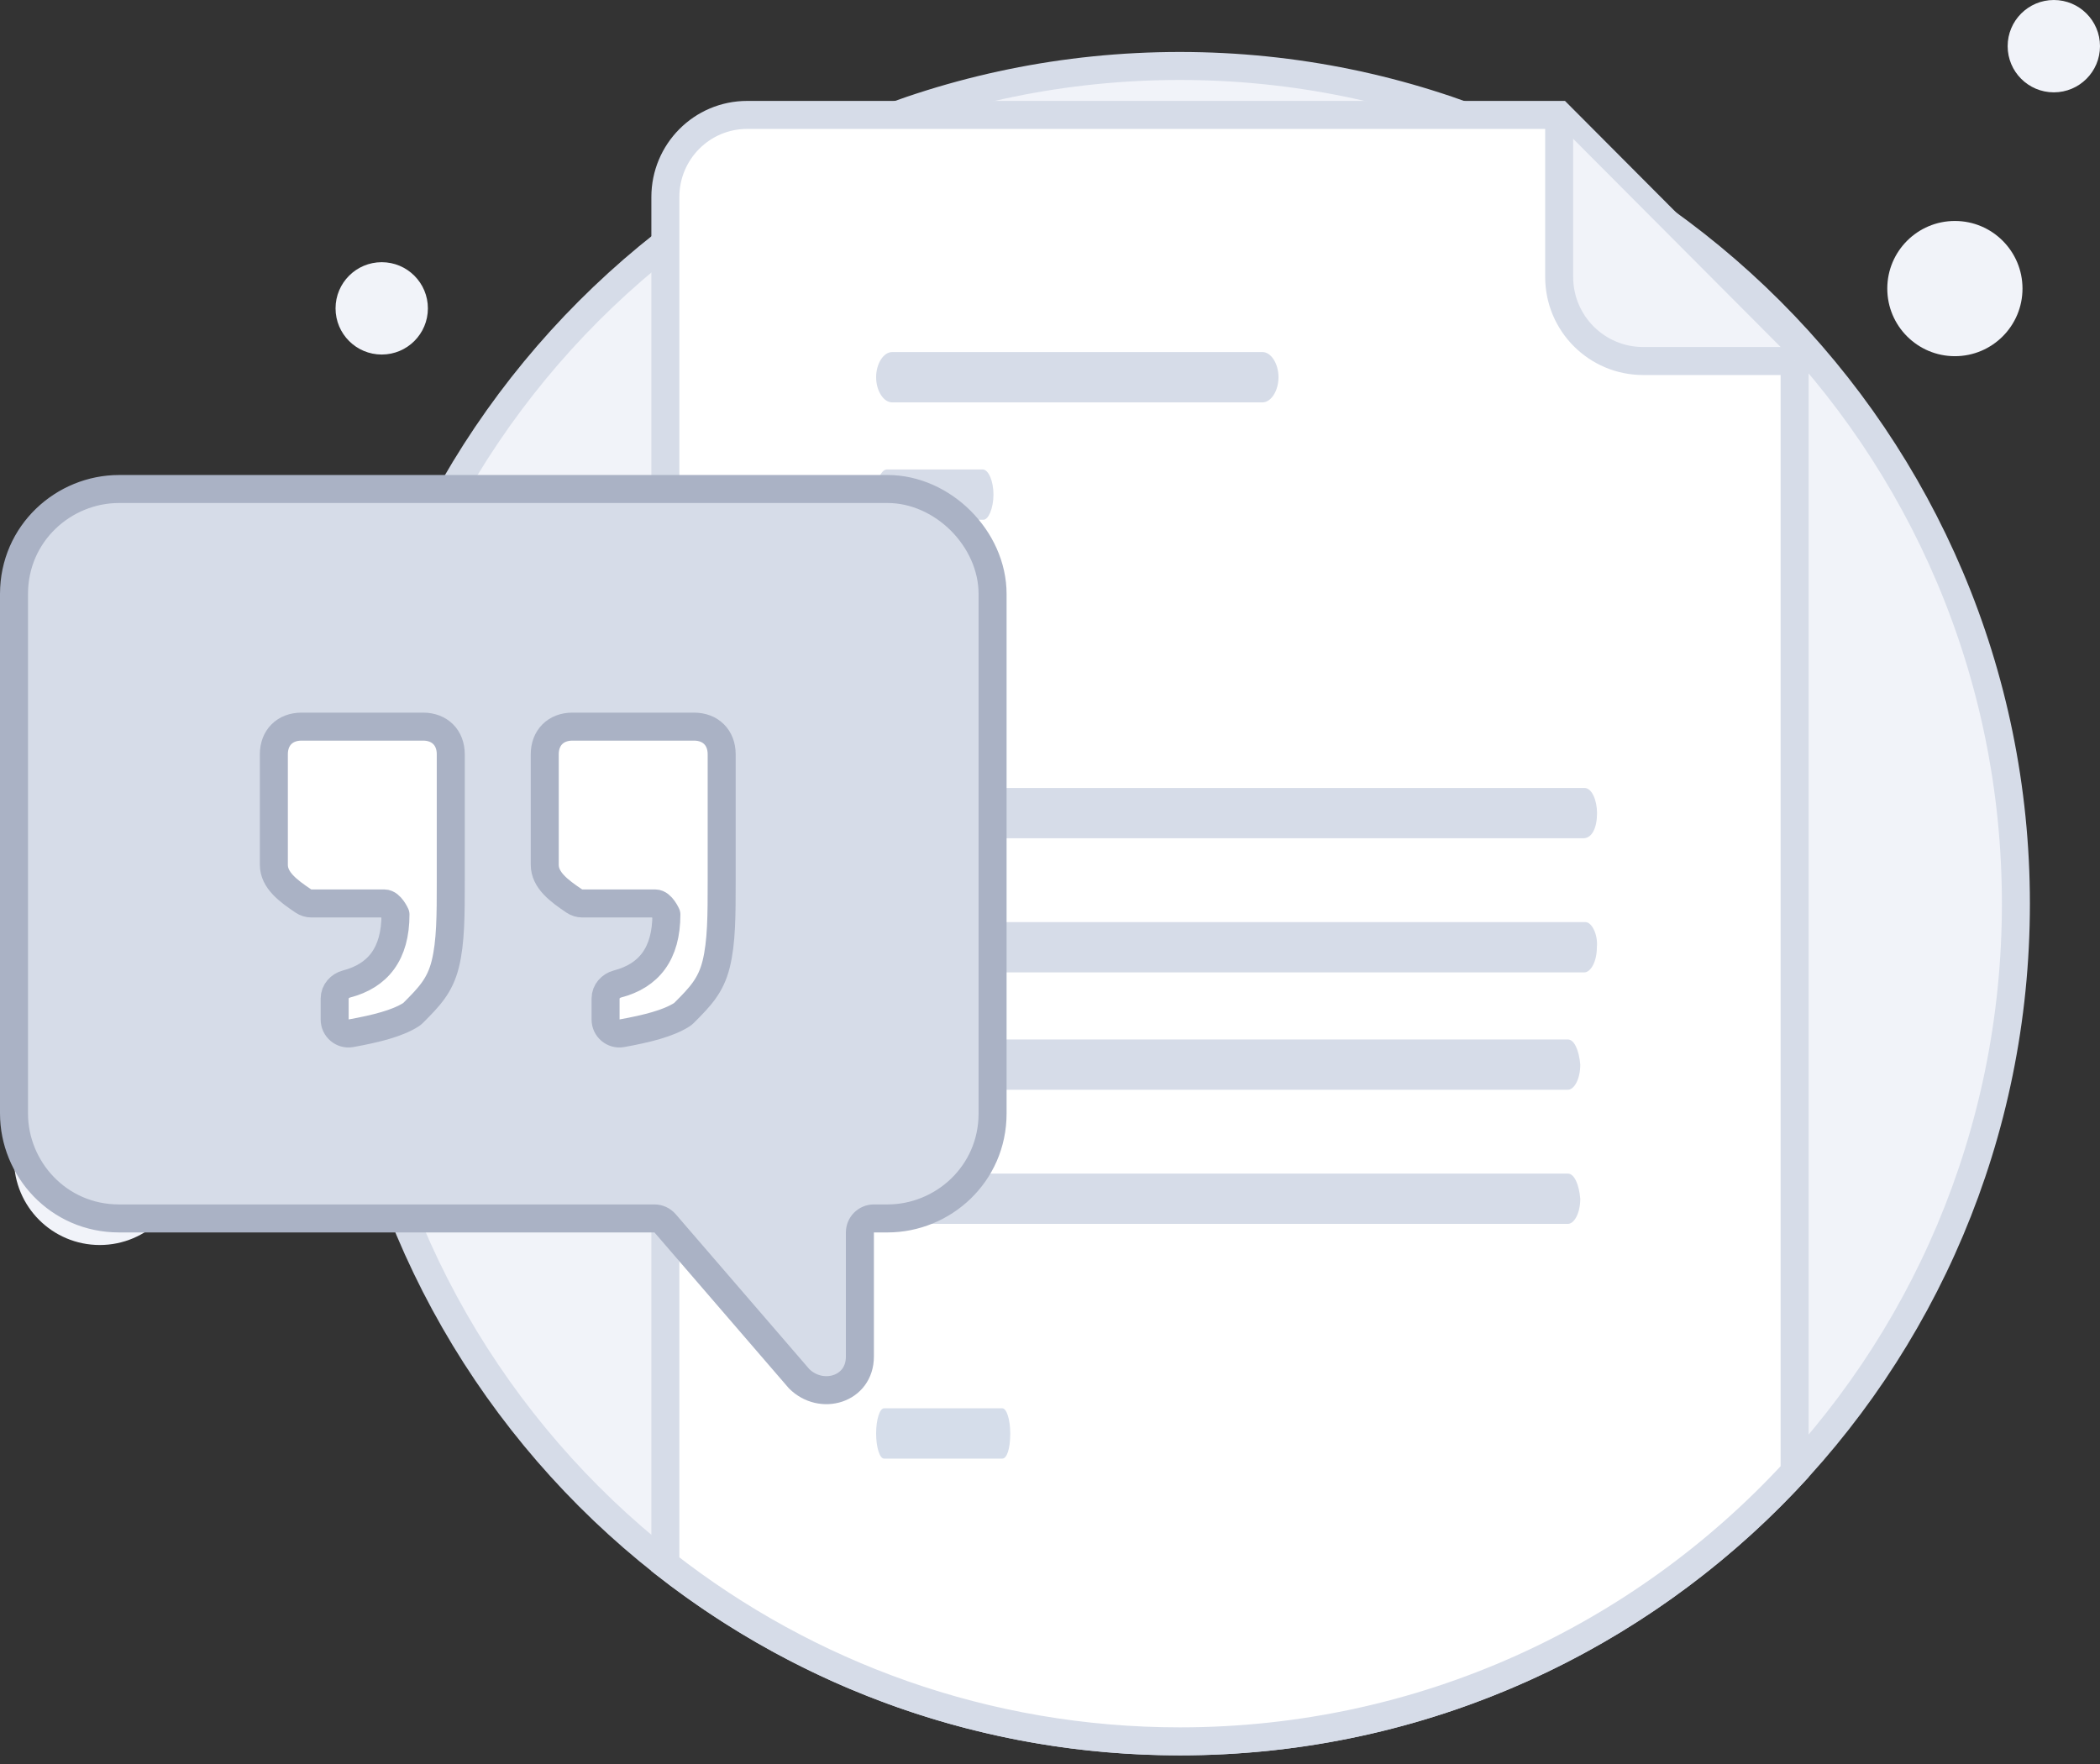 <svg width="150" height="126" viewBox="0 0 150 126" fill="none" xmlns="http://www.w3.org/2000/svg">
<rect x="0" y="0" width="150" height="126" fill="#333333" stroke="none"/>
<path d="M84.275 124.383C117.256 124.383 143.993 97.645 143.993 64.547C143.993 31.449 117.138 4.712 84.275 4.712C51.295 4.712 24.557 31.449 24.557 64.547C24.557 97.645 51.295 124.383 84.275 124.383Z" fill="#F1F3F9" stroke="#D6DCE8" stroke-width="2" stroke-miterlimit="10"/>
<path d="M139.635 25.442C142.302 25.442 144.464 23.28 144.464 20.613C144.464 17.945 142.302 15.783 139.635 15.783C136.968 15.783 134.806 17.945 134.806 20.613C134.806 23.28 136.968 25.442 139.635 25.442Z" fill="#F1F3F9"/>
<path d="M146.702 6.596C148.523 6.596 150 5.12 150 3.298C150 1.477 148.523 3.05176e-05 146.702 3.05176e-05C144.88 3.05176e-05 143.404 1.477 143.404 3.298C143.404 5.12 144.88 6.596 146.702 6.596Z" fill="#F1F3F9"/>
<path d="M27.266 25.324C29.088 25.324 30.564 23.848 30.564 22.026C30.564 20.205 29.088 18.728 27.266 18.728C25.445 18.728 23.968 20.205 23.968 22.026C23.968 23.848 25.445 25.324 27.266 25.324Z" fill="#F1F3F9"/>
<path d="M7.125 88.929C10.508 88.929 13.25 86.187 13.25 82.804C13.25 79.422 10.508 76.679 7.125 76.679C3.742 76.679 1 79.422 1 82.804C1 86.187 3.742 88.929 7.125 88.929Z" fill="#F1F3F9"/>
<path d="M128.187 105.12C117.275 116.97 101.64 124.383 84.275 124.383C70.416 124.383 57.66 119.662 47.526 111.731V14.075C47.526 10.844 50.128 8.208 53.373 8.208H111.37L128.187 25.084V105.12Z" fill="white" stroke="#D6DCE8" stroke-width="2" stroke-miterlimit="10"/>
<path d="M71.593 104.186H63.147C62.832 104.186 62.58 103.369 62.58 102.39C62.58 101.41 62.832 100.593 63.147 100.593H71.593C71.908 100.593 72.16 101.41 72.16 102.39C72.16 103.533 71.908 104.186 71.593 104.186Z" fill="#D5DDEA"/>
<path d="M90.178 28.741H63.722C63.107 28.741 62.58 27.912 62.58 26.945C62.58 25.977 63.107 25.148 63.722 25.148H90.178C90.793 25.148 91.321 25.977 91.321 26.945C91.321 27.912 90.793 28.741 90.178 28.741Z" fill="#D6DCE8"/>
<path d="M70.249 37.124H63.352C62.936 37.124 62.58 36.295 62.58 35.327C62.58 34.36 62.936 33.531 63.352 33.531H70.189C70.606 33.531 70.962 34.36 70.962 35.327C70.962 36.295 70.606 37.124 70.249 37.124Z" fill="#D6DCE8"/>
<path d="M111.995 83.828H79.203H75.589H64.659C64.218 83.828 63.777 84.576 63.777 85.624C63.777 86.522 64.13 87.42 64.659 87.42H75.589H79.203H111.995C112.436 87.42 112.876 86.672 112.876 85.624C112.788 84.576 112.436 83.828 111.995 83.828Z" fill="#D6DCE8"/>
<path d="M111.993 74.247H99.807H95.656H64.66C64.219 74.247 63.777 74.996 63.777 76.044C63.777 76.942 64.13 77.84 64.66 77.84H95.656H99.807H111.993C112.435 77.84 112.876 77.092 112.876 76.044C112.788 74.996 112.435 74.247 111.993 74.247Z" fill="#D6DCE8"/>
<path d="M113.251 65.865H110.007H106.763H64.678C64.228 65.865 63.777 66.613 63.777 67.661C63.777 68.559 64.138 69.457 64.678 69.457H106.763H110.367H113.161C113.612 69.457 114.062 68.709 114.062 67.661C114.152 66.763 113.702 65.865 113.251 65.865Z" fill="#D6DCE8"/>
<path d="M113.18 56.284H102.728H100.137H64.671C64.224 56.284 63.777 57.033 63.777 58.081C63.777 58.979 64.135 59.877 64.671 59.877H100.137H102.728H113.091C113.716 59.877 114.074 59.129 114.074 58.081C114.074 57.182 113.716 56.284 113.18 56.284Z" fill="#D6DCE8"/>
<path d="M111.37 8.912V19.787C111.37 23.101 114.056 25.787 117.37 25.787H128.187" fill="#F1F3F9"/>
<path d="M111.37 8.912V19.787C111.37 23.101 114.056 25.787 117.37 25.787H128.187" stroke="#D6DCE8" stroke-width="2" stroke-miterlimit="10"/>
<path d="M70.899 42.429V79.531C70.899 83.873 67.345 87.031 63.396 87.031H62.421C61.869 87.031 61.421 87.478 61.421 88.031V96.898C61.421 99.266 58.657 100.056 57.077 98.477L47.504 87.377C47.313 87.157 47.037 87.031 46.746 87.031H8.503C4.159 87.031 1 83.478 1 79.531V42.429C1 38.087 4.554 34.929 8.503 34.929H63.396C67.345 34.929 70.899 38.482 70.899 42.429Z" fill="#D6DCE8" stroke="#AAB2C5" stroke-width="2" stroke-miterlimit="10" stroke-linejoin="round"/>
<path d="M19.561 61.77V53.875C19.561 52.691 20.35 51.902 21.535 51.902H30.223C31.408 51.902 32.198 52.691 32.198 53.875V62.954C32.198 65.322 32.198 67.295 31.803 68.874C31.416 70.422 30.649 71.211 29.504 72.356C29.457 72.403 29.406 72.445 29.351 72.48C28.364 73.104 26.867 73.476 25.068 73.804C24.46 73.915 23.905 73.443 23.905 72.825V71.32C23.905 70.823 24.274 70.41 24.756 70.284C26.991 69.7 28.249 68.14 28.249 65.322C28.249 65.322 27.895 64.532 27.459 64.532H22.233C22.035 64.532 21.842 64.474 21.678 64.364C20.583 63.629 19.561 62.87 19.561 61.77ZM38.911 61.77V53.875C38.911 52.691 39.701 51.902 40.886 51.902H49.574C50.758 51.902 51.548 52.691 51.548 53.875V62.954C51.548 65.322 51.548 67.295 51.153 68.874C50.766 70.422 50 71.211 48.854 72.356C48.808 72.403 48.757 72.445 48.701 72.48C47.714 73.104 46.217 73.476 44.418 73.804C43.811 73.915 43.255 73.443 43.255 72.825V71.32C43.255 70.823 43.624 70.41 44.106 70.284C46.341 69.7 47.599 68.14 47.599 65.322C47.599 65.322 47.246 64.532 46.81 64.532H41.583C41.386 64.532 41.193 64.474 41.029 64.364C39.934 63.629 38.911 62.87 38.911 61.77Z" fill="white" stroke="#AAB2C5" stroke-width="2" stroke-miterlimit="10" stroke-linejoin="round"/>
</svg>
